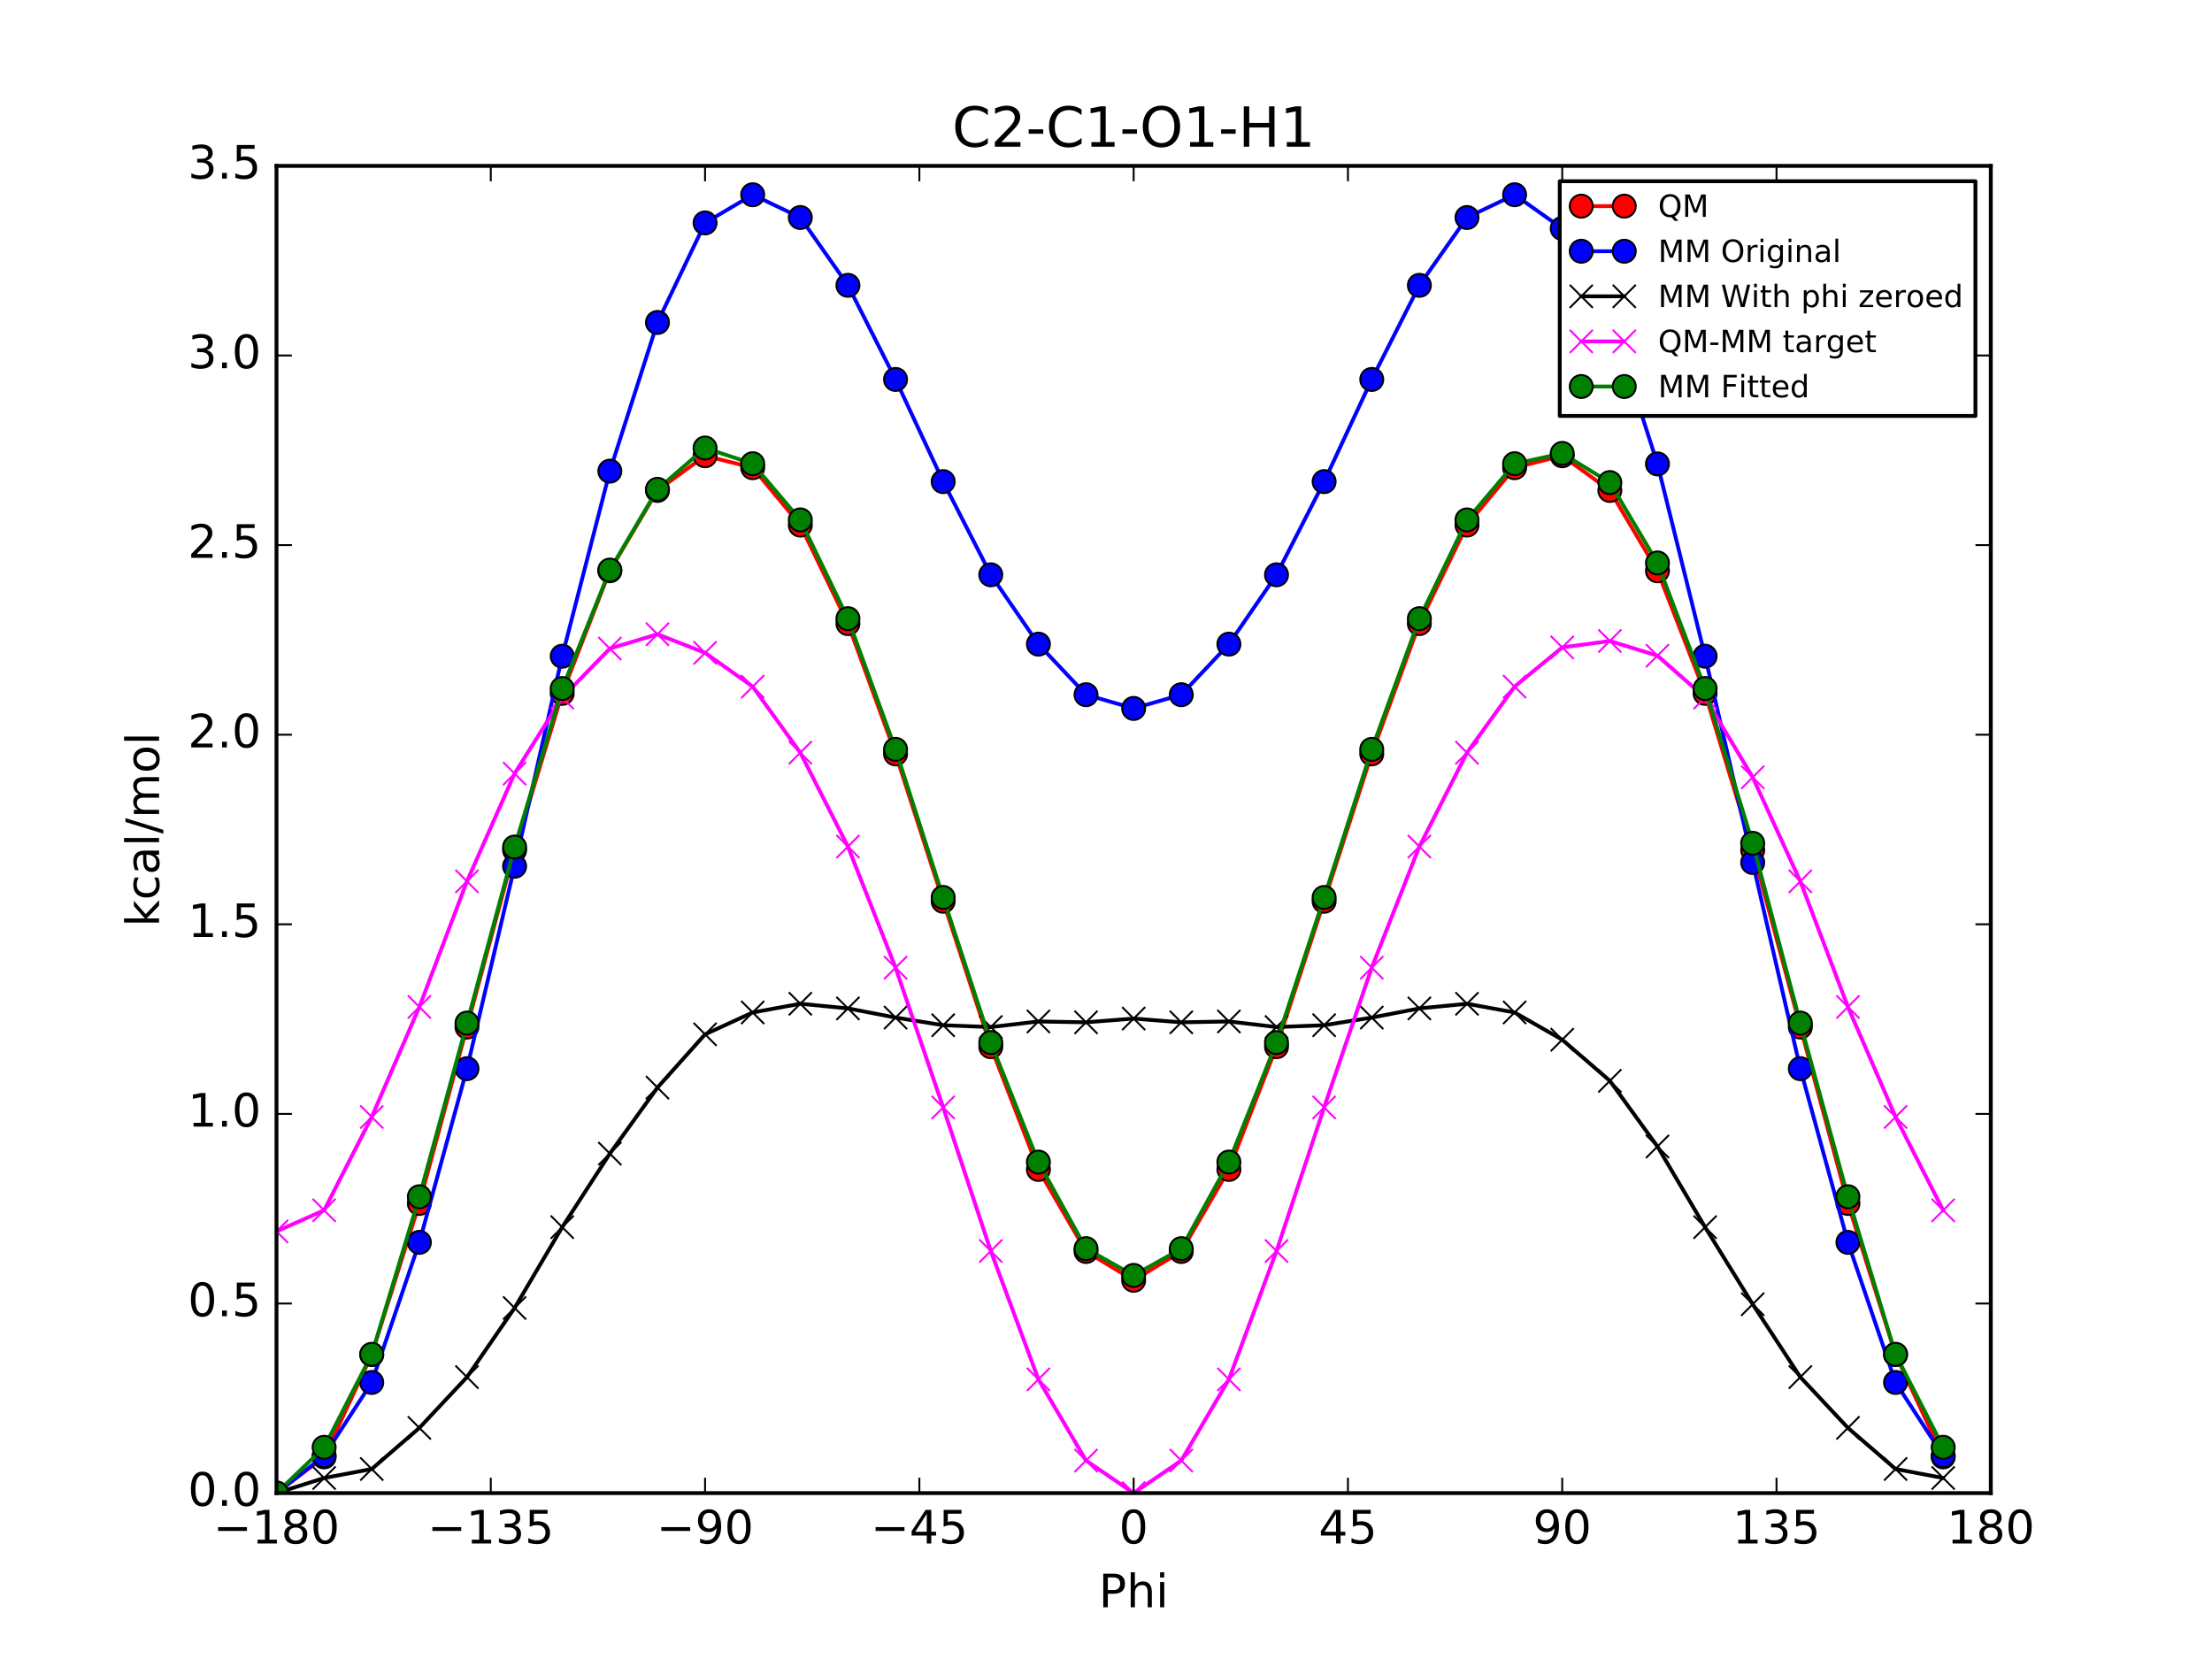 <?xml version="1.0" encoding="utf-8" standalone="no"?>
<!DOCTYPE svg PUBLIC "-//W3C//DTD SVG 1.1//EN"
  "http://www.w3.org/Graphics/SVG/1.1/DTD/svg11.dtd">
<!-- Created with matplotlib (http://matplotlib.org/) -->
<svg height="432pt" version="1.1" viewBox="0 0 576 432" width="576pt" xmlns="http://www.w3.org/2000/svg" xmlns:xlink="http://www.w3.org/1999/xlink">
 <defs>
  <style type="text/css">
*{stroke-linecap:butt;stroke-linejoin:round;stroke-miterlimit:100000;}
  </style>
 </defs>
 <g id="figure_1">
  <g id="patch_1">
   <path d="M 0 432 
L 576 432 
L 576 0 
L 0 0 
z
" style="fill:#ffffff;"/>
  </g>
  <g id="axes_1">
   <g id="patch_2">
    <path d="M 72 388.8 
L 518.4 388.8 
L 518.4 43.2 
L 72 43.2 
z
" style="fill:#ffffff;"/>
   </g>
   <g id="line2d_1">
    <path clip-path="url(#p2ed7ef6dcb)" d="M 72 388.8 
L 84.4 379.378 
L 96.8 352.741 
L 109.2 313.376 
L 121.6 267.444 
L 134 221.375 
L 146.4 180.551 
L 158.8 148.634 
L 171.2 127.71 
L 183.6 118.681 
L 196 121.788 
L 208.4 136.732 
L 220.8 162.381 
L 233.2 196.306 
L 245.6 234.686 
L 258 272.56 
L 270.4 304.52 
L 282.8 325.885 
L 295.2 333.384 
L 307.6 325.885 
L 320 304.52 
L 332.4 272.56 
L 344.8 234.686 
L 357.2 196.306 
L 369.6 162.381 
L 382 136.732 
L 394.4 121.788 
L 406.8 118.681 
L 419.2 127.711 
L 431.6 148.639 
L 444 180.551 
L 456.4 221.374 
L 468.8 267.444 
L 481.2 313.377 
L 493.6 352.741 
L 506 379.378 
" style="fill:none;stroke:#ff0000;stroke-linecap:square;"/>
    <defs>
     <path d="M 0 3 
C 0.796 3 1.559 2.684 2.121 2.121 
C 2.684 1.559 3 0.796 3 0 
C 3 -0.796 2.684 -1.559 2.121 -2.121 
C 1.559 -2.684 0.796 -3 0 -3 
C -0.796 -3 -1.559 -2.684 -2.121 -2.121 
C -2.684 -1.559 -3 -0.796 -3 0 
C -3 0.796 -2.684 1.559 -2.121 2.121 
C -1.559 2.684 -0.796 3 0 3 
z
" id="med89236546" style="stroke:#000000;stroke-width:0.5;"/>
    </defs>
    <g clip-path="url(#p2ed7ef6dcb)">
     <use style="fill:#ff0000;stroke:#000000;stroke-width:0.5;" x="72.0" xlink:href="#med89236546" y="388.8"/>
     <use style="fill:#ff0000;stroke:#000000;stroke-width:0.5;" x="84.4" xlink:href="#med89236546" y="379.378"/>
     <use style="fill:#ff0000;stroke:#000000;stroke-width:0.5;" x="96.8" xlink:href="#med89236546" y="352.741"/>
     <use style="fill:#ff0000;stroke:#000000;stroke-width:0.5;" x="109.2" xlink:href="#med89236546" y="313.376"/>
     <use style="fill:#ff0000;stroke:#000000;stroke-width:0.5;" x="121.6" xlink:href="#med89236546" y="267.444"/>
     <use style="fill:#ff0000;stroke:#000000;stroke-width:0.5;" x="134" xlink:href="#med89236546" y="221.375"/>
     <use style="fill:#ff0000;stroke:#000000;stroke-width:0.5;" x="146.4" xlink:href="#med89236546" y="180.551"/>
     <use style="fill:#ff0000;stroke:#000000;stroke-width:0.5;" x="158.8" xlink:href="#med89236546" y="148.634"/>
     <use style="fill:#ff0000;stroke:#000000;stroke-width:0.5;" x="171.2" xlink:href="#med89236546" y="127.71"/>
     <use style="fill:#ff0000;stroke:#000000;stroke-width:0.5;" x="183.6" xlink:href="#med89236546" y="118.681"/>
     <use style="fill:#ff0000;stroke:#000000;stroke-width:0.5;" x="196" xlink:href="#med89236546" y="121.788"/>
     <use style="fill:#ff0000;stroke:#000000;stroke-width:0.5;" x="208.4" xlink:href="#med89236546" y="136.732"/>
     <use style="fill:#ff0000;stroke:#000000;stroke-width:0.5;" x="220.8" xlink:href="#med89236546" y="162.381"/>
     <use style="fill:#ff0000;stroke:#000000;stroke-width:0.5;" x="233.2" xlink:href="#med89236546" y="196.306"/>
     <use style="fill:#ff0000;stroke:#000000;stroke-width:0.5;" x="245.6" xlink:href="#med89236546" y="234.686"/>
     <use style="fill:#ff0000;stroke:#000000;stroke-width:0.5;" x="258" xlink:href="#med89236546" y="272.56"/>
     <use style="fill:#ff0000;stroke:#000000;stroke-width:0.5;" x="270.4" xlink:href="#med89236546" y="304.52"/>
     <use style="fill:#ff0000;stroke:#000000;stroke-width:0.5;" x="282.8" xlink:href="#med89236546" y="325.885"/>
     <use style="fill:#ff0000;stroke:#000000;stroke-width:0.5;" x="295.2" xlink:href="#med89236546" y="333.384"/>
     <use style="fill:#ff0000;stroke:#000000;stroke-width:0.5;" x="307.6" xlink:href="#med89236546" y="325.885"/>
     <use style="fill:#ff0000;stroke:#000000;stroke-width:0.5;" x="320" xlink:href="#med89236546" y="304.52"/>
     <use style="fill:#ff0000;stroke:#000000;stroke-width:0.5;" x="332.4" xlink:href="#med89236546" y="272.56"/>
     <use style="fill:#ff0000;stroke:#000000;stroke-width:0.5;" x="344.8" xlink:href="#med89236546" y="234.686"/>
     <use style="fill:#ff0000;stroke:#000000;stroke-width:0.5;" x="357.2" xlink:href="#med89236546" y="196.306"/>
     <use style="fill:#ff0000;stroke:#000000;stroke-width:0.5;" x="369.6" xlink:href="#med89236546" y="162.381"/>
     <use style="fill:#ff0000;stroke:#000000;stroke-width:0.5;" x="382" xlink:href="#med89236546" y="136.732"/>
     <use style="fill:#ff0000;stroke:#000000;stroke-width:0.5;" x="394.4" xlink:href="#med89236546" y="121.788"/>
     <use style="fill:#ff0000;stroke:#000000;stroke-width:0.5;" x="406.8" xlink:href="#med89236546" y="118.681"/>
     <use style="fill:#ff0000;stroke:#000000;stroke-width:0.5;" x="419.2" xlink:href="#med89236546" y="127.711"/>
     <use style="fill:#ff0000;stroke:#000000;stroke-width:0.5;" x="431.6" xlink:href="#med89236546" y="148.639"/>
     <use style="fill:#ff0000;stroke:#000000;stroke-width:0.5;" x="444" xlink:href="#med89236546" y="180.551"/>
     <use style="fill:#ff0000;stroke:#000000;stroke-width:0.5;" x="456.4" xlink:href="#med89236546" y="221.374"/>
     <use style="fill:#ff0000;stroke:#000000;stroke-width:0.5;" x="468.8" xlink:href="#med89236546" y="267.444"/>
     <use style="fill:#ff0000;stroke:#000000;stroke-width:0.5;" x="481.2" xlink:href="#med89236546" y="313.377"/>
     <use style="fill:#ff0000;stroke:#000000;stroke-width:0.5;" x="493.6" xlink:href="#med89236546" y="352.741"/>
     <use style="fill:#ff0000;stroke:#000000;stroke-width:0.5;" x="506" xlink:href="#med89236546" y="379.378"/>
    </g>
   </g>
   <g id="line2d_2">
    <path clip-path="url(#p2ed7ef6dcb)" d="M 72 388.8 
L 84.4 379.081 
L 96.8 359.989 
L 109.2 323.504 
L 121.6 278.278 
L 134 225.573 
L 146.4 170.877 
L 158.8 122.686 
L 171.2 83.968 
L 183.6 58.043 
L 196 50.711 
L 208.4 56.642 
L 220.8 74.301 
L 233.2 98.806 
L 245.6 125.412 
L 258 149.678 
L 270.4 167.734 
L 282.8 180.898 
L 295.2 184.477 
L 307.6 180.901 
L 320 167.732 
L 332.4 149.678 
L 344.8 125.412 
L 357.2 98.808 
L 369.6 74.301 
L 382 56.643 
L 394.4 50.708 
L 406.8 59.495 
L 419.2 82.166 
L 431.6 120.802 
L 444 170.878 
L 456.4 224.603 
L 468.8 278.276 
L 481.2 323.506 
L 493.6 359.99 
L 506 379.078 
" style="fill:none;stroke:#0000ff;stroke-linecap:square;"/>
    <defs>
     <path d="M 0 3 
C 0.796 3 1.559 2.684 2.121 2.121 
C 2.684 1.559 3 0.796 3 0 
C 3 -0.796 2.684 -1.559 2.121 -2.121 
C 1.559 -2.684 0.796 -3 0 -3 
C -0.796 -3 -1.559 -2.684 -2.121 -2.121 
C -2.684 -1.559 -3 -0.796 -3 0 
C -3 0.796 -2.684 1.559 -2.121 2.121 
C -1.559 2.684 -0.796 3 0 3 
z
" id="mb7614e2ccb" style="stroke:#000000;stroke-width:0.5;"/>
    </defs>
    <g clip-path="url(#p2ed7ef6dcb)">
     <use style="fill:#0000ff;stroke:#000000;stroke-width:0.5;" x="72.0" xlink:href="#mb7614e2ccb" y="388.8"/>
     <use style="fill:#0000ff;stroke:#000000;stroke-width:0.5;" x="84.4" xlink:href="#mb7614e2ccb" y="379.081"/>
     <use style="fill:#0000ff;stroke:#000000;stroke-width:0.5;" x="96.8" xlink:href="#mb7614e2ccb" y="359.989"/>
     <use style="fill:#0000ff;stroke:#000000;stroke-width:0.5;" x="109.2" xlink:href="#mb7614e2ccb" y="323.504"/>
     <use style="fill:#0000ff;stroke:#000000;stroke-width:0.5;" x="121.6" xlink:href="#mb7614e2ccb" y="278.278"/>
     <use style="fill:#0000ff;stroke:#000000;stroke-width:0.5;" x="134" xlink:href="#mb7614e2ccb" y="225.573"/>
     <use style="fill:#0000ff;stroke:#000000;stroke-width:0.5;" x="146.4" xlink:href="#mb7614e2ccb" y="170.877"/>
     <use style="fill:#0000ff;stroke:#000000;stroke-width:0.5;" x="158.8" xlink:href="#mb7614e2ccb" y="122.686"/>
     <use style="fill:#0000ff;stroke:#000000;stroke-width:0.5;" x="171.2" xlink:href="#mb7614e2ccb" y="83.968"/>
     <use style="fill:#0000ff;stroke:#000000;stroke-width:0.5;" x="183.6" xlink:href="#mb7614e2ccb" y="58.043"/>
     <use style="fill:#0000ff;stroke:#000000;stroke-width:0.5;" x="196" xlink:href="#mb7614e2ccb" y="50.711"/>
     <use style="fill:#0000ff;stroke:#000000;stroke-width:0.5;" x="208.4" xlink:href="#mb7614e2ccb" y="56.642"/>
     <use style="fill:#0000ff;stroke:#000000;stroke-width:0.5;" x="220.8" xlink:href="#mb7614e2ccb" y="74.301"/>
     <use style="fill:#0000ff;stroke:#000000;stroke-width:0.5;" x="233.2" xlink:href="#mb7614e2ccb" y="98.806"/>
     <use style="fill:#0000ff;stroke:#000000;stroke-width:0.5;" x="245.6" xlink:href="#mb7614e2ccb" y="125.412"/>
     <use style="fill:#0000ff;stroke:#000000;stroke-width:0.5;" x="258" xlink:href="#mb7614e2ccb" y="149.678"/>
     <use style="fill:#0000ff;stroke:#000000;stroke-width:0.5;" x="270.4" xlink:href="#mb7614e2ccb" y="167.734"/>
     <use style="fill:#0000ff;stroke:#000000;stroke-width:0.5;" x="282.8" xlink:href="#mb7614e2ccb" y="180.898"/>
     <use style="fill:#0000ff;stroke:#000000;stroke-width:0.5;" x="295.2" xlink:href="#mb7614e2ccb" y="184.477"/>
     <use style="fill:#0000ff;stroke:#000000;stroke-width:0.5;" x="307.6" xlink:href="#mb7614e2ccb" y="180.901"/>
     <use style="fill:#0000ff;stroke:#000000;stroke-width:0.5;" x="320" xlink:href="#mb7614e2ccb" y="167.732"/>
     <use style="fill:#0000ff;stroke:#000000;stroke-width:0.5;" x="332.4" xlink:href="#mb7614e2ccb" y="149.678"/>
     <use style="fill:#0000ff;stroke:#000000;stroke-width:0.5;" x="344.8" xlink:href="#mb7614e2ccb" y="125.412"/>
     <use style="fill:#0000ff;stroke:#000000;stroke-width:0.5;" x="357.2" xlink:href="#mb7614e2ccb" y="98.808"/>
     <use style="fill:#0000ff;stroke:#000000;stroke-width:0.5;" x="369.6" xlink:href="#mb7614e2ccb" y="74.301"/>
     <use style="fill:#0000ff;stroke:#000000;stroke-width:0.5;" x="382" xlink:href="#mb7614e2ccb" y="56.643"/>
     <use style="fill:#0000ff;stroke:#000000;stroke-width:0.5;" x="394.4" xlink:href="#mb7614e2ccb" y="50.708"/>
     <use style="fill:#0000ff;stroke:#000000;stroke-width:0.5;" x="406.8" xlink:href="#mb7614e2ccb" y="59.495"/>
     <use style="fill:#0000ff;stroke:#000000;stroke-width:0.5;" x="419.2" xlink:href="#mb7614e2ccb" y="82.166"/>
     <use style="fill:#0000ff;stroke:#000000;stroke-width:0.5;" x="431.6" xlink:href="#mb7614e2ccb" y="120.802"/>
     <use style="fill:#0000ff;stroke:#000000;stroke-width:0.5;" x="444" xlink:href="#mb7614e2ccb" y="170.878"/>
     <use style="fill:#0000ff;stroke:#000000;stroke-width:0.5;" x="456.4" xlink:href="#mb7614e2ccb" y="224.603"/>
     <use style="fill:#0000ff;stroke:#000000;stroke-width:0.5;" x="468.8" xlink:href="#mb7614e2ccb" y="278.276"/>
     <use style="fill:#0000ff;stroke:#000000;stroke-width:0.5;" x="481.2" xlink:href="#mb7614e2ccb" y="323.506"/>
     <use style="fill:#0000ff;stroke:#000000;stroke-width:0.5;" x="493.6" xlink:href="#mb7614e2ccb" y="359.99"/>
     <use style="fill:#0000ff;stroke:#000000;stroke-width:0.5;" x="506" xlink:href="#mb7614e2ccb" y="379.078"/>
    </g>
   </g>
   <g id="line2d_3">
    <path clip-path="url(#p2ed7ef6dcb)" d="M 72 388.8 
L 84.4 384.869 
L 96.8 382.53 
L 109.2 371.819 
L 121.6 358.596 
L 134 340.592 
L 146.4 319.549 
L 158.8 300.398 
L 171.2 283.204 
L 183.6 269.337 
L 196 263.642 
L 208.4 261.378 
L 220.8 262.587 
L 233.2 264.972 
L 245.6 266.968 
L 258 267.441 
L 270.4 265.987 
L 282.8 266.208 
L 295.2 265.233 
L 307.6 266.211 
L 320 265.985 
L 332.4 267.441 
L 344.8 266.968 
L 357.2 264.974 
L 369.6 262.587 
L 382 261.38 
L 394.4 263.639 
L 406.8 270.74 
L 419.2 281.447 
L 431.6 298.546 
L 444 319.551 
L 456.4 339.616 
L 468.8 358.594 
L 481.2 371.822 
L 493.6 382.531 
L 506 384.865 
" style="fill:none;stroke:#000000;stroke-linecap:square;"/>
    <defs>
     <path d="M -3 3 
L 3 -3 
M -3 -3 
L 3 3 
" id="m41107332b2" style="stroke:#000000;stroke-width:0.5;"/>
    </defs>
    <g clip-path="url(#p2ed7ef6dcb)">
     <use style="stroke:#000000;stroke-width:0.5;" x="72.0" xlink:href="#m41107332b2" y="388.8"/>
     <use style="stroke:#000000;stroke-width:0.5;" x="84.4" xlink:href="#m41107332b2" y="384.869"/>
     <use style="stroke:#000000;stroke-width:0.5;" x="96.8" xlink:href="#m41107332b2" y="382.53"/>
     <use style="stroke:#000000;stroke-width:0.5;" x="109.2" xlink:href="#m41107332b2" y="371.819"/>
     <use style="stroke:#000000;stroke-width:0.5;" x="121.6" xlink:href="#m41107332b2" y="358.596"/>
     <use style="stroke:#000000;stroke-width:0.5;" x="134" xlink:href="#m41107332b2" y="340.592"/>
     <use style="stroke:#000000;stroke-width:0.5;" x="146.4" xlink:href="#m41107332b2" y="319.549"/>
     <use style="stroke:#000000;stroke-width:0.5;" x="158.8" xlink:href="#m41107332b2" y="300.398"/>
     <use style="stroke:#000000;stroke-width:0.5;" x="171.2" xlink:href="#m41107332b2" y="283.204"/>
     <use style="stroke:#000000;stroke-width:0.5;" x="183.6" xlink:href="#m41107332b2" y="269.337"/>
     <use style="stroke:#000000;stroke-width:0.5;" x="196" xlink:href="#m41107332b2" y="263.642"/>
     <use style="stroke:#000000;stroke-width:0.5;" x="208.4" xlink:href="#m41107332b2" y="261.378"/>
     <use style="stroke:#000000;stroke-width:0.5;" x="220.8" xlink:href="#m41107332b2" y="262.587"/>
     <use style="stroke:#000000;stroke-width:0.5;" x="233.2" xlink:href="#m41107332b2" y="264.972"/>
     <use style="stroke:#000000;stroke-width:0.5;" x="245.6" xlink:href="#m41107332b2" y="266.968"/>
     <use style="stroke:#000000;stroke-width:0.5;" x="258" xlink:href="#m41107332b2" y="267.441"/>
     <use style="stroke:#000000;stroke-width:0.5;" x="270.4" xlink:href="#m41107332b2" y="265.987"/>
     <use style="stroke:#000000;stroke-width:0.5;" x="282.8" xlink:href="#m41107332b2" y="266.208"/>
     <use style="stroke:#000000;stroke-width:0.5;" x="295.2" xlink:href="#m41107332b2" y="265.233"/>
     <use style="stroke:#000000;stroke-width:0.5;" x="307.6" xlink:href="#m41107332b2" y="266.211"/>
     <use style="stroke:#000000;stroke-width:0.5;" x="320" xlink:href="#m41107332b2" y="265.985"/>
     <use style="stroke:#000000;stroke-width:0.5;" x="332.4" xlink:href="#m41107332b2" y="267.441"/>
     <use style="stroke:#000000;stroke-width:0.5;" x="344.8" xlink:href="#m41107332b2" y="266.968"/>
     <use style="stroke:#000000;stroke-width:0.5;" x="357.2" xlink:href="#m41107332b2" y="264.974"/>
     <use style="stroke:#000000;stroke-width:0.5;" x="369.6" xlink:href="#m41107332b2" y="262.587"/>
     <use style="stroke:#000000;stroke-width:0.5;" x="382" xlink:href="#m41107332b2" y="261.38"/>
     <use style="stroke:#000000;stroke-width:0.5;" x="394.4" xlink:href="#m41107332b2" y="263.639"/>
     <use style="stroke:#000000;stroke-width:0.5;" x="406.8" xlink:href="#m41107332b2" y="270.74"/>
     <use style="stroke:#000000;stroke-width:0.5;" x="419.2" xlink:href="#m41107332b2" y="281.447"/>
     <use style="stroke:#000000;stroke-width:0.5;" x="431.6" xlink:href="#m41107332b2" y="298.546"/>
     <use style="stroke:#000000;stroke-width:0.5;" x="444" xlink:href="#m41107332b2" y="319.551"/>
     <use style="stroke:#000000;stroke-width:0.5;" x="456.4" xlink:href="#m41107332b2" y="339.616"/>
     <use style="stroke:#000000;stroke-width:0.5;" x="468.8" xlink:href="#m41107332b2" y="358.594"/>
     <use style="stroke:#000000;stroke-width:0.5;" x="481.2" xlink:href="#m41107332b2" y="371.822"/>
     <use style="stroke:#000000;stroke-width:0.5;" x="493.6" xlink:href="#m41107332b2" y="382.531"/>
     <use style="stroke:#000000;stroke-width:0.5;" x="506" xlink:href="#m41107332b2" y="384.865"/>
    </g>
   </g>
   <g id="line2d_4">
    <path clip-path="url(#p2ed7ef6dcb)" d="M 72 320.649 
L 84.4 315.158 
L 96.8 290.859 
L 109.2 262.206 
L 121.6 229.497 
L 134 201.431 
L 146.4 181.65 
L 158.8 168.884 
L 171.2 165.155 
L 183.6 169.992 
L 196 178.794 
L 208.4 196.003 
L 220.8 220.442 
L 233.2 251.982 
L 245.6 288.367 
L 258 325.767 
L 270.4 359.182 
L 282.8 380.326 
L 295.2 388.8 
L 307.6 380.322 
L 320 359.184 
L 332.4 325.767 
L 344.8 288.366 
L 357.2 251.981 
L 369.6 220.443 
L 382 196.001 
L 394.4 178.797 
L 406.8 168.589 
L 419.2 166.913 
L 431.6 170.742 
L 444 181.649 
L 456.4 202.407 
L 468.8 229.499 
L 481.2 262.203 
L 493.6 290.858 
L 506 315.161 
" style="fill:none;stroke:#ff00ff;stroke-linecap:square;"/>
    <defs>
     <path d="M -3 3 
L 3 -3 
M -3 -3 
L 3 3 
" id="m6970f89954" style="stroke:#ff00ff;stroke-width:0.5;"/>
    </defs>
    <g clip-path="url(#p2ed7ef6dcb)">
     <use style="fill:#ff00ff;stroke:#ff00ff;stroke-width:0.5;" x="72.0" xlink:href="#m6970f89954" y="320.649"/>
     <use style="fill:#ff00ff;stroke:#ff00ff;stroke-width:0.5;" x="84.4" xlink:href="#m6970f89954" y="315.158"/>
     <use style="fill:#ff00ff;stroke:#ff00ff;stroke-width:0.5;" x="96.8" xlink:href="#m6970f89954" y="290.859"/>
     <use style="fill:#ff00ff;stroke:#ff00ff;stroke-width:0.5;" x="109.2" xlink:href="#m6970f89954" y="262.206"/>
     <use style="fill:#ff00ff;stroke:#ff00ff;stroke-width:0.5;" x="121.6" xlink:href="#m6970f89954" y="229.497"/>
     <use style="fill:#ff00ff;stroke:#ff00ff;stroke-width:0.5;" x="134" xlink:href="#m6970f89954" y="201.431"/>
     <use style="fill:#ff00ff;stroke:#ff00ff;stroke-width:0.5;" x="146.4" xlink:href="#m6970f89954" y="181.65"/>
     <use style="fill:#ff00ff;stroke:#ff00ff;stroke-width:0.5;" x="158.8" xlink:href="#m6970f89954" y="168.884"/>
     <use style="fill:#ff00ff;stroke:#ff00ff;stroke-width:0.5;" x="171.2" xlink:href="#m6970f89954" y="165.155"/>
     <use style="fill:#ff00ff;stroke:#ff00ff;stroke-width:0.5;" x="183.6" xlink:href="#m6970f89954" y="169.992"/>
     <use style="fill:#ff00ff;stroke:#ff00ff;stroke-width:0.5;" x="196" xlink:href="#m6970f89954" y="178.794"/>
     <use style="fill:#ff00ff;stroke:#ff00ff;stroke-width:0.5;" x="208.4" xlink:href="#m6970f89954" y="196.003"/>
     <use style="fill:#ff00ff;stroke:#ff00ff;stroke-width:0.5;" x="220.8" xlink:href="#m6970f89954" y="220.442"/>
     <use style="fill:#ff00ff;stroke:#ff00ff;stroke-width:0.5;" x="233.2" xlink:href="#m6970f89954" y="251.982"/>
     <use style="fill:#ff00ff;stroke:#ff00ff;stroke-width:0.5;" x="245.6" xlink:href="#m6970f89954" y="288.367"/>
     <use style="fill:#ff00ff;stroke:#ff00ff;stroke-width:0.5;" x="258" xlink:href="#m6970f89954" y="325.767"/>
     <use style="fill:#ff00ff;stroke:#ff00ff;stroke-width:0.5;" x="270.4" xlink:href="#m6970f89954" y="359.182"/>
     <use style="fill:#ff00ff;stroke:#ff00ff;stroke-width:0.5;" x="282.8" xlink:href="#m6970f89954" y="380.326"/>
     <use style="fill:#ff00ff;stroke:#ff00ff;stroke-width:0.5;" x="295.2" xlink:href="#m6970f89954" y="388.8"/>
     <use style="fill:#ff00ff;stroke:#ff00ff;stroke-width:0.5;" x="307.6" xlink:href="#m6970f89954" y="380.322"/>
     <use style="fill:#ff00ff;stroke:#ff00ff;stroke-width:0.5;" x="320" xlink:href="#m6970f89954" y="359.184"/>
     <use style="fill:#ff00ff;stroke:#ff00ff;stroke-width:0.5;" x="332.4" xlink:href="#m6970f89954" y="325.767"/>
     <use style="fill:#ff00ff;stroke:#ff00ff;stroke-width:0.5;" x="344.8" xlink:href="#m6970f89954" y="288.366"/>
     <use style="fill:#ff00ff;stroke:#ff00ff;stroke-width:0.5;" x="357.2" xlink:href="#m6970f89954" y="251.981"/>
     <use style="fill:#ff00ff;stroke:#ff00ff;stroke-width:0.5;" x="369.6" xlink:href="#m6970f89954" y="220.443"/>
     <use style="fill:#ff00ff;stroke:#ff00ff;stroke-width:0.5;" x="382" xlink:href="#m6970f89954" y="196.001"/>
     <use style="fill:#ff00ff;stroke:#ff00ff;stroke-width:0.5;" x="394.4" xlink:href="#m6970f89954" y="178.797"/>
     <use style="fill:#ff00ff;stroke:#ff00ff;stroke-width:0.5;" x="406.8" xlink:href="#m6970f89954" y="168.589"/>
     <use style="fill:#ff00ff;stroke:#ff00ff;stroke-width:0.5;" x="419.2" xlink:href="#m6970f89954" y="166.913"/>
     <use style="fill:#ff00ff;stroke:#ff00ff;stroke-width:0.5;" x="431.6" xlink:href="#m6970f89954" y="170.742"/>
     <use style="fill:#ff00ff;stroke:#ff00ff;stroke-width:0.5;" x="444" xlink:href="#m6970f89954" y="181.649"/>
     <use style="fill:#ff00ff;stroke:#ff00ff;stroke-width:0.5;" x="456.4" xlink:href="#m6970f89954" y="202.407"/>
     <use style="fill:#ff00ff;stroke:#ff00ff;stroke-width:0.5;" x="468.8" xlink:href="#m6970f89954" y="229.499"/>
     <use style="fill:#ff00ff;stroke:#ff00ff;stroke-width:0.5;" x="481.2" xlink:href="#m6970f89954" y="262.203"/>
     <use style="fill:#ff00ff;stroke:#ff00ff;stroke-width:0.5;" x="493.6" xlink:href="#m6970f89954" y="290.858"/>
     <use style="fill:#ff00ff;stroke:#ff00ff;stroke-width:0.5;" x="506" xlink:href="#m6970f89954" y="315.161"/>
    </g>
   </g>
   <g id="line2d_5">
    <path clip-path="url(#p2ed7ef6dcb)" d="M 72 388.8 
L 84.4 376.878 
L 96.8 352.657 
L 109.2 311.623 
L 121.6 266.406 
L 134 220.567 
L 146.4 179.295 
L 158.8 148.442 
L 171.2 127.415 
L 183.6 116.664 
L 196 120.749 
L 208.4 135.38 
L 220.8 161.095 
L 233.2 195.135 
L 245.6 233.696 
L 258 271.48 
L 270.4 302.603 
L 282.8 325.14 
L 295.2 332.11 
L 307.6 325.144 
L 320 302.601 
L 332.4 271.48 
L 344.8 233.696 
L 357.2 195.136 
L 369.6 161.095 
L 382 135.381 
L 394.4 120.746 
L 406.8 118.067 
L 419.2 125.659 
L 431.6 146.59 
L 444 179.296 
L 456.4 219.591 
L 468.8 266.404 
L 481.2 311.626 
L 493.6 352.658 
L 506 376.875 
" style="fill:none;stroke:#008000;stroke-linecap:square;"/>
    <defs>
     <path d="M 0 3 
C 0.796 3 1.559 2.684 2.121 2.121 
C 2.684 1.559 3 0.796 3 0 
C 3 -0.796 2.684 -1.559 2.121 -2.121 
C 1.559 -2.684 0.796 -3 0 -3 
C -0.796 -3 -1.559 -2.684 -2.121 -2.121 
C -2.684 -1.559 -3 -0.796 -3 0 
C -3 0.796 -2.684 1.559 -2.121 2.121 
C -1.559 2.684 -0.796 3 0 3 
z
" id="m98f8b593f8" style="stroke:#000000;stroke-width:0.5;"/>
    </defs>
    <g clip-path="url(#p2ed7ef6dcb)">
     <use style="fill:#008000;stroke:#000000;stroke-width:0.5;" x="72.0" xlink:href="#m98f8b593f8" y="388.8"/>
     <use style="fill:#008000;stroke:#000000;stroke-width:0.5;" x="84.4" xlink:href="#m98f8b593f8" y="376.878"/>
     <use style="fill:#008000;stroke:#000000;stroke-width:0.5;" x="96.8" xlink:href="#m98f8b593f8" y="352.657"/>
     <use style="fill:#008000;stroke:#000000;stroke-width:0.5;" x="109.2" xlink:href="#m98f8b593f8" y="311.623"/>
     <use style="fill:#008000;stroke:#000000;stroke-width:0.5;" x="121.6" xlink:href="#m98f8b593f8" y="266.406"/>
     <use style="fill:#008000;stroke:#000000;stroke-width:0.5;" x="134" xlink:href="#m98f8b593f8" y="220.567"/>
     <use style="fill:#008000;stroke:#000000;stroke-width:0.5;" x="146.4" xlink:href="#m98f8b593f8" y="179.295"/>
     <use style="fill:#008000;stroke:#000000;stroke-width:0.5;" x="158.8" xlink:href="#m98f8b593f8" y="148.442"/>
     <use style="fill:#008000;stroke:#000000;stroke-width:0.5;" x="171.2" xlink:href="#m98f8b593f8" y="127.415"/>
     <use style="fill:#008000;stroke:#000000;stroke-width:0.5;" x="183.6" xlink:href="#m98f8b593f8" y="116.664"/>
     <use style="fill:#008000;stroke:#000000;stroke-width:0.5;" x="196" xlink:href="#m98f8b593f8" y="120.749"/>
     <use style="fill:#008000;stroke:#000000;stroke-width:0.5;" x="208.4" xlink:href="#m98f8b593f8" y="135.38"/>
     <use style="fill:#008000;stroke:#000000;stroke-width:0.5;" x="220.8" xlink:href="#m98f8b593f8" y="161.095"/>
     <use style="fill:#008000;stroke:#000000;stroke-width:0.5;" x="233.2" xlink:href="#m98f8b593f8" y="195.135"/>
     <use style="fill:#008000;stroke:#000000;stroke-width:0.5;" x="245.6" xlink:href="#m98f8b593f8" y="233.696"/>
     <use style="fill:#008000;stroke:#000000;stroke-width:0.5;" x="258" xlink:href="#m98f8b593f8" y="271.48"/>
     <use style="fill:#008000;stroke:#000000;stroke-width:0.5;" x="270.4" xlink:href="#m98f8b593f8" y="302.603"/>
     <use style="fill:#008000;stroke:#000000;stroke-width:0.5;" x="282.8" xlink:href="#m98f8b593f8" y="325.14"/>
     <use style="fill:#008000;stroke:#000000;stroke-width:0.5;" x="295.2" xlink:href="#m98f8b593f8" y="332.11"/>
     <use style="fill:#008000;stroke:#000000;stroke-width:0.5;" x="307.6" xlink:href="#m98f8b593f8" y="325.144"/>
     <use style="fill:#008000;stroke:#000000;stroke-width:0.5;" x="320" xlink:href="#m98f8b593f8" y="302.601"/>
     <use style="fill:#008000;stroke:#000000;stroke-width:0.5;" x="332.4" xlink:href="#m98f8b593f8" y="271.48"/>
     <use style="fill:#008000;stroke:#000000;stroke-width:0.5;" x="344.8" xlink:href="#m98f8b593f8" y="233.696"/>
     <use style="fill:#008000;stroke:#000000;stroke-width:0.5;" x="357.2" xlink:href="#m98f8b593f8" y="195.136"/>
     <use style="fill:#008000;stroke:#000000;stroke-width:0.5;" x="369.6" xlink:href="#m98f8b593f8" y="161.095"/>
     <use style="fill:#008000;stroke:#000000;stroke-width:0.5;" x="382" xlink:href="#m98f8b593f8" y="135.381"/>
     <use style="fill:#008000;stroke:#000000;stroke-width:0.5;" x="394.4" xlink:href="#m98f8b593f8" y="120.746"/>
     <use style="fill:#008000;stroke:#000000;stroke-width:0.5;" x="406.8" xlink:href="#m98f8b593f8" y="118.067"/>
     <use style="fill:#008000;stroke:#000000;stroke-width:0.5;" x="419.2" xlink:href="#m98f8b593f8" y="125.659"/>
     <use style="fill:#008000;stroke:#000000;stroke-width:0.5;" x="431.6" xlink:href="#m98f8b593f8" y="146.59"/>
     <use style="fill:#008000;stroke:#000000;stroke-width:0.5;" x="444" xlink:href="#m98f8b593f8" y="179.296"/>
     <use style="fill:#008000;stroke:#000000;stroke-width:0.5;" x="456.4" xlink:href="#m98f8b593f8" y="219.591"/>
     <use style="fill:#008000;stroke:#000000;stroke-width:0.5;" x="468.8" xlink:href="#m98f8b593f8" y="266.404"/>
     <use style="fill:#008000;stroke:#000000;stroke-width:0.5;" x="481.2" xlink:href="#m98f8b593f8" y="311.626"/>
     <use style="fill:#008000;stroke:#000000;stroke-width:0.5;" x="493.6" xlink:href="#m98f8b593f8" y="352.658"/>
     <use style="fill:#008000;stroke:#000000;stroke-width:0.5;" x="506" xlink:href="#m98f8b593f8" y="376.875"/>
    </g>
   </g>
   <g id="patch_3">
    <path d="M 72 388.8 
L 518.4 388.8 
" style="fill:none;stroke:#000000;stroke-linecap:square;stroke-linejoin:miter;"/>
   </g>
   <g id="patch_4">
    <path d="M 72 43.2 
L 518.4 43.2 
" style="fill:none;stroke:#000000;stroke-linecap:square;stroke-linejoin:miter;"/>
   </g>
   <g id="patch_5">
    <path d="M 518.4 388.8 
L 518.4 43.2 
" style="fill:none;stroke:#000000;stroke-linecap:square;stroke-linejoin:miter;"/>
   </g>
   <g id="patch_6">
    <path d="M 72 388.8 
L 72 43.2 
" style="fill:none;stroke:#000000;stroke-linecap:square;stroke-linejoin:miter;"/>
   </g>
   <g id="matplotlib.axis_1">
    <g id="xtick_1">
     <g id="line2d_6">
      <defs>
       <path d="M 0 0 
L 0 -4 
" id="me8be605ed1" style="stroke:#000000;stroke-width:0.5;"/>
      </defs>
      <g>
       <use style="stroke:#000000;stroke-width:0.5;" x="72.0" xlink:href="#me8be605ed1" y="388.8"/>
      </g>
     </g>
     <g id="line2d_7">
      <defs>
       <path d="M 0 0 
L 0 4 
" id="m3c779ef407" style="stroke:#000000;stroke-width:0.5;"/>
      </defs>
      <g>
       <use style="stroke:#000000;stroke-width:0.5;" x="72.0" xlink:href="#m3c779ef407" y="43.2"/>
      </g>
     </g>
     <g id="text_1">
      <!-- −180 -->
      <defs>
       <path d="M 10.594 35.5 
L 73.188 35.5 
L 73.188 27.203 
L 10.594 27.203 
z
" id="BitstreamVeraSans-Roman-2212"/>
       <path d="M 31.781 66.406 
Q 24.172 66.406 20.328 58.906 
Q 16.5 51.422 16.5 36.375 
Q 16.5 21.391 20.328 13.891 
Q 24.172 6.391 31.781 6.391 
Q 39.453 6.391 43.281 13.891 
Q 47.125 21.391 47.125 36.375 
Q 47.125 51.422 43.281 58.906 
Q 39.453 66.406 31.781 66.406 
M 31.781 74.219 
Q 44.047 74.219 50.516 64.516 
Q 56.984 54.828 56.984 36.375 
Q 56.984 17.969 50.516 8.266 
Q 44.047 -1.422 31.781 -1.422 
Q 19.531 -1.422 13.062 8.266 
Q 6.594 17.969 6.594 36.375 
Q 6.594 54.828 13.062 64.516 
Q 19.531 74.219 31.781 74.219 
" id="BitstreamVeraSans-Roman-30"/>
       <path d="M 12.406 8.297 
L 28.516 8.297 
L 28.516 63.922 
L 10.984 60.406 
L 10.984 69.391 
L 28.422 72.906 
L 38.281 72.906 
L 38.281 8.297 
L 54.391 8.297 
L 54.391 0 
L 12.406 0 
z
" id="BitstreamVeraSans-Roman-31"/>
       <path d="M 31.781 34.625 
Q 24.75 34.625 20.719 30.859 
Q 16.703 27.094 16.703 20.516 
Q 16.703 13.922 20.719 10.156 
Q 24.75 6.391 31.781 6.391 
Q 38.812 6.391 42.859 10.172 
Q 46.922 13.969 46.922 20.516 
Q 46.922 27.094 42.891 30.859 
Q 38.875 34.625 31.781 34.625 
M 21.922 38.812 
Q 15.578 40.375 12.031 44.719 
Q 8.5 49.078 8.5 55.328 
Q 8.5 64.062 14.719 69.141 
Q 20.953 74.219 31.781 74.219 
Q 42.672 74.219 48.875 69.141 
Q 55.078 64.062 55.078 55.328 
Q 55.078 49.078 51.531 44.719 
Q 48 40.375 41.703 38.812 
Q 48.828 37.156 52.797 32.312 
Q 56.781 27.484 56.781 20.516 
Q 56.781 9.906 50.312 4.234 
Q 43.844 -1.422 31.781 -1.422 
Q 19.734 -1.422 13.25 4.234 
Q 6.781 9.906 6.781 20.516 
Q 6.781 27.484 10.781 32.312 
Q 14.797 37.156 21.922 38.812 
M 18.312 54.391 
Q 18.312 48.734 21.844 45.562 
Q 25.391 42.391 31.781 42.391 
Q 38.141 42.391 41.719 45.562 
Q 45.312 48.734 45.312 54.391 
Q 45.312 60.062 41.719 63.234 
Q 38.141 66.406 31.781 66.406 
Q 25.391 66.406 21.844 63.234 
Q 18.312 60.062 18.312 54.391 
" id="BitstreamVeraSans-Roman-38"/>
      </defs>
      <g transform="translate(55.52 401.918)scale(0.12 -0.12)">
       <use xlink:href="#BitstreamVeraSans-Roman-2212"/>
       <use x="83.789" xlink:href="#BitstreamVeraSans-Roman-31"/>
       <use x="147.412" xlink:href="#BitstreamVeraSans-Roman-38"/>
       <use x="211.035" xlink:href="#BitstreamVeraSans-Roman-30"/>
      </g>
     </g>
    </g>
    <g id="xtick_2">
     <g id="line2d_8">
      <g>
       <use style="stroke:#000000;stroke-width:0.5;" x="127.8" xlink:href="#me8be605ed1" y="388.8"/>
      </g>
     </g>
     <g id="line2d_9">
      <g>
       <use style="stroke:#000000;stroke-width:0.5;" x="127.8" xlink:href="#m3c779ef407" y="43.2"/>
      </g>
     </g>
     <g id="text_2">
      <!-- −135 -->
      <defs>
       <path d="M 40.578 39.312 
Q 47.656 37.797 51.625 33 
Q 55.609 28.219 55.609 21.188 
Q 55.609 10.406 48.188 4.484 
Q 40.766 -1.422 27.094 -1.422 
Q 22.516 -1.422 17.656 -0.516 
Q 12.797 0.391 7.625 2.203 
L 7.625 11.719 
Q 11.719 9.328 16.594 8.109 
Q 21.484 6.891 26.812 6.891 
Q 36.078 6.891 40.938 10.547 
Q 45.797 14.203 45.797 21.188 
Q 45.797 27.641 41.281 31.266 
Q 36.766 34.906 28.719 34.906 
L 20.219 34.906 
L 20.219 43.016 
L 29.109 43.016 
Q 36.375 43.016 40.234 45.922 
Q 44.094 48.828 44.094 54.297 
Q 44.094 59.906 40.109 62.906 
Q 36.141 65.922 28.719 65.922 
Q 24.656 65.922 20.016 65.031 
Q 15.375 64.156 9.812 62.312 
L 9.812 71.094 
Q 15.438 72.656 20.344 73.438 
Q 25.25 74.219 29.594 74.219 
Q 40.828 74.219 47.359 69.109 
Q 53.906 64.016 53.906 55.328 
Q 53.906 49.266 50.438 45.094 
Q 46.969 40.922 40.578 39.312 
" id="BitstreamVeraSans-Roman-33"/>
       <path d="M 10.797 72.906 
L 49.516 72.906 
L 49.516 64.594 
L 19.828 64.594 
L 19.828 46.734 
Q 21.969 47.469 24.109 47.828 
Q 26.266 48.188 28.422 48.188 
Q 40.625 48.188 47.75 41.5 
Q 54.891 34.812 54.891 23.391 
Q 54.891 11.625 47.562 5.094 
Q 40.234 -1.422 26.906 -1.422 
Q 22.312 -1.422 17.547 -0.641 
Q 12.797 0.141 7.719 1.703 
L 7.719 11.625 
Q 12.109 9.234 16.797 8.062 
Q 21.484 6.891 26.703 6.891 
Q 35.156 6.891 40.078 11.328 
Q 45.016 15.766 45.016 23.391 
Q 45.016 31 40.078 35.438 
Q 35.156 39.891 26.703 39.891 
Q 22.75 39.891 18.812 39.016 
Q 14.891 38.141 10.797 36.281 
z
" id="BitstreamVeraSans-Roman-35"/>
      </defs>
      <g transform="translate(111.32 401.918)scale(0.12 -0.12)">
       <use xlink:href="#BitstreamVeraSans-Roman-2212"/>
       <use x="83.789" xlink:href="#BitstreamVeraSans-Roman-31"/>
       <use x="147.412" xlink:href="#BitstreamVeraSans-Roman-33"/>
       <use x="211.035" xlink:href="#BitstreamVeraSans-Roman-35"/>
      </g>
     </g>
    </g>
    <g id="xtick_3">
     <g id="line2d_10">
      <g>
       <use style="stroke:#000000;stroke-width:0.5;" x="183.6" xlink:href="#me8be605ed1" y="388.8"/>
      </g>
     </g>
     <g id="line2d_11">
      <g>
       <use style="stroke:#000000;stroke-width:0.5;" x="183.6" xlink:href="#m3c779ef407" y="43.2"/>
      </g>
     </g>
     <g id="text_3">
      <!-- −90 -->
      <defs>
       <path d="M 10.984 1.516 
L 10.984 10.5 
Q 14.703 8.734 18.5 7.812 
Q 22.312 6.891 25.984 6.891 
Q 35.75 6.891 40.891 13.453 
Q 46.047 20.016 46.781 33.406 
Q 43.953 29.203 39.594 26.953 
Q 35.25 24.703 29.984 24.703 
Q 19.047 24.703 12.672 31.312 
Q 6.297 37.938 6.297 49.422 
Q 6.297 60.641 12.938 67.422 
Q 19.578 74.219 30.609 74.219 
Q 43.266 74.219 49.922 64.516 
Q 56.594 54.828 56.594 36.375 
Q 56.594 19.141 48.406 8.859 
Q 40.234 -1.422 26.422 -1.422 
Q 22.703 -1.422 18.891 -0.688 
Q 15.094 0.047 10.984 1.516 
M 30.609 32.422 
Q 37.25 32.422 41.125 36.953 
Q 45.016 41.5 45.016 49.422 
Q 45.016 57.281 41.125 61.844 
Q 37.25 66.406 30.609 66.406 
Q 23.969 66.406 20.094 61.844 
Q 16.219 57.281 16.219 49.422 
Q 16.219 41.5 20.094 36.953 
Q 23.969 32.422 30.609 32.422 
" id="BitstreamVeraSans-Roman-39"/>
      </defs>
      <g transform="translate(170.937 401.918)scale(0.12 -0.12)">
       <use xlink:href="#BitstreamVeraSans-Roman-2212"/>
       <use x="83.789" xlink:href="#BitstreamVeraSans-Roman-39"/>
       <use x="147.412" xlink:href="#BitstreamVeraSans-Roman-30"/>
      </g>
     </g>
    </g>
    <g id="xtick_4">
     <g id="line2d_12">
      <g>
       <use style="stroke:#000000;stroke-width:0.5;" x="239.4" xlink:href="#me8be605ed1" y="388.8"/>
      </g>
     </g>
     <g id="line2d_13">
      <g>
       <use style="stroke:#000000;stroke-width:0.5;" x="239.4" xlink:href="#m3c779ef407" y="43.2"/>
      </g>
     </g>
     <g id="text_4">
      <!-- −45 -->
      <defs>
       <path d="M 37.797 64.312 
L 12.891 25.391 
L 37.797 25.391 
z
M 35.203 72.906 
L 47.609 72.906 
L 47.609 25.391 
L 58.016 25.391 
L 58.016 17.188 
L 47.609 17.188 
L 47.609 0 
L 37.797 0 
L 37.797 17.188 
L 4.891 17.188 
L 4.891 26.703 
z
" id="BitstreamVeraSans-Roman-34"/>
      </defs>
      <g transform="translate(226.737 401.918)scale(0.12 -0.12)">
       <use xlink:href="#BitstreamVeraSans-Roman-2212"/>
       <use x="83.789" xlink:href="#BitstreamVeraSans-Roman-34"/>
       <use x="147.412" xlink:href="#BitstreamVeraSans-Roman-35"/>
      </g>
     </g>
    </g>
    <g id="xtick_5">
     <g id="line2d_14">
      <g>
       <use style="stroke:#000000;stroke-width:0.5;" x="295.2" xlink:href="#me8be605ed1" y="388.8"/>
      </g>
     </g>
     <g id="line2d_15">
      <g>
       <use style="stroke:#000000;stroke-width:0.5;" x="295.2" xlink:href="#m3c779ef407" y="43.2"/>
      </g>
     </g>
     <g id="text_5">
      <!-- 0 -->
      <g transform="translate(291.382 401.918)scale(0.12 -0.12)">
       <use xlink:href="#BitstreamVeraSans-Roman-30"/>
      </g>
     </g>
    </g>
    <g id="xtick_6">
     <g id="line2d_16">
      <g>
       <use style="stroke:#000000;stroke-width:0.5;" x="351.0" xlink:href="#me8be605ed1" y="388.8"/>
      </g>
     </g>
     <g id="line2d_17">
      <g>
       <use style="stroke:#000000;stroke-width:0.5;" x="351.0" xlink:href="#m3c779ef407" y="43.2"/>
      </g>
     </g>
     <g id="text_6">
      <!-- 45 -->
      <g transform="translate(343.365 401.918)scale(0.12 -0.12)">
       <use xlink:href="#BitstreamVeraSans-Roman-34"/>
       <use x="63.623" xlink:href="#BitstreamVeraSans-Roman-35"/>
      </g>
     </g>
    </g>
    <g id="xtick_7">
     <g id="line2d_18">
      <g>
       <use style="stroke:#000000;stroke-width:0.5;" x="406.8" xlink:href="#me8be605ed1" y="388.8"/>
      </g>
     </g>
     <g id="line2d_19">
      <g>
       <use style="stroke:#000000;stroke-width:0.5;" x="406.8" xlink:href="#m3c779ef407" y="43.2"/>
      </g>
     </g>
     <g id="text_7">
      <!-- 90 -->
      <g transform="translate(399.165 401.918)scale(0.12 -0.12)">
       <use xlink:href="#BitstreamVeraSans-Roman-39"/>
       <use x="63.623" xlink:href="#BitstreamVeraSans-Roman-30"/>
      </g>
     </g>
    </g>
    <g id="xtick_8">
     <g id="line2d_20">
      <g>
       <use style="stroke:#000000;stroke-width:0.5;" x="462.6" xlink:href="#me8be605ed1" y="388.8"/>
      </g>
     </g>
     <g id="line2d_21">
      <g>
       <use style="stroke:#000000;stroke-width:0.5;" x="462.6" xlink:href="#m3c779ef407" y="43.2"/>
      </g>
     </g>
     <g id="text_8">
      <!-- 135 -->
      <g transform="translate(451.147 401.918)scale(0.12 -0.12)">
       <use xlink:href="#BitstreamVeraSans-Roman-31"/>
       <use x="63.623" xlink:href="#BitstreamVeraSans-Roman-33"/>
       <use x="127.246" xlink:href="#BitstreamVeraSans-Roman-35"/>
      </g>
     </g>
    </g>
    <g id="xtick_9">
     <g id="line2d_22">
      <g>
       <use style="stroke:#000000;stroke-width:0.5;" x="518.4" xlink:href="#me8be605ed1" y="388.8"/>
      </g>
     </g>
     <g id="line2d_23">
      <g>
       <use style="stroke:#000000;stroke-width:0.5;" x="518.4" xlink:href="#m3c779ef407" y="43.2"/>
      </g>
     </g>
     <g id="text_9">
      <!-- 180 -->
      <g transform="translate(506.947 401.918)scale(0.12 -0.12)">
       <use xlink:href="#BitstreamVeraSans-Roman-31"/>
       <use x="63.623" xlink:href="#BitstreamVeraSans-Roman-38"/>
       <use x="127.246" xlink:href="#BitstreamVeraSans-Roman-30"/>
      </g>
     </g>
    </g>
    <g id="text_10">
     <!-- Phi -->
     <defs>
      <path d="M 54.891 33.016 
L 54.891 0 
L 45.906 0 
L 45.906 32.719 
Q 45.906 40.484 42.875 44.328 
Q 39.844 48.188 33.797 48.188 
Q 26.516 48.188 22.312 43.547 
Q 18.109 38.922 18.109 30.906 
L 18.109 0 
L 9.078 0 
L 9.078 75.984 
L 18.109 75.984 
L 18.109 46.188 
Q 21.344 51.125 25.703 53.562 
Q 30.078 56 35.797 56 
Q 45.219 56 50.047 50.172 
Q 54.891 44.344 54.891 33.016 
" id="BitstreamVeraSans-Roman-68"/>
      <path d="M 9.422 54.688 
L 18.406 54.688 
L 18.406 0 
L 9.422 0 
z
M 9.422 75.984 
L 18.406 75.984 
L 18.406 64.594 
L 9.422 64.594 
z
" id="BitstreamVeraSans-Roman-69"/>
      <path d="M 19.672 64.797 
L 19.672 37.406 
L 32.078 37.406 
Q 38.969 37.406 42.719 40.969 
Q 46.484 44.531 46.484 51.125 
Q 46.484 57.672 42.719 61.234 
Q 38.969 64.797 32.078 64.797 
z
M 9.812 72.906 
L 32.078 72.906 
Q 44.344 72.906 50.609 67.359 
Q 56.891 61.812 56.891 51.125 
Q 56.891 40.328 50.609 34.812 
Q 44.344 29.297 32.078 29.297 
L 19.672 29.297 
L 19.672 0 
L 9.812 0 
z
" id="BitstreamVeraSans-Roman-50"/>
     </defs>
     <g transform="translate(286.113 418.532)scale(0.12 -0.12)">
      <use xlink:href="#BitstreamVeraSans-Roman-50"/>
      <use x="60.303" xlink:href="#BitstreamVeraSans-Roman-68"/>
      <use x="123.682" xlink:href="#BitstreamVeraSans-Roman-69"/>
     </g>
    </g>
   </g>
   <g id="matplotlib.axis_2">
    <g id="ytick_1">
     <g id="line2d_24">
      <defs>
       <path d="M 0 0 
L 4 0 
" id="m0e59055f85" style="stroke:#000000;stroke-width:0.5;"/>
      </defs>
      <g>
       <use style="stroke:#000000;stroke-width:0.5;" x="72.0" xlink:href="#m0e59055f85" y="388.8"/>
      </g>
     </g>
     <g id="line2d_25">
      <defs>
       <path d="M 0 0 
L -4 0 
" id="m0a03bc0e8f" style="stroke:#000000;stroke-width:0.5;"/>
      </defs>
      <g>
       <use style="stroke:#000000;stroke-width:0.5;" x="518.4" xlink:href="#m0a03bc0e8f" y="388.8"/>
      </g>
     </g>
     <g id="text_11">
      <!-- 0.0 -->
      <defs>
       <path d="M 10.688 12.406 
L 21 12.406 
L 21 0 
L 10.688 0 
z
" id="BitstreamVeraSans-Roman-2e"/>
      </defs>
      <g transform="translate(48.916 392.111)scale(0.12 -0.12)">
       <use xlink:href="#BitstreamVeraSans-Roman-30"/>
       <use x="63.623" xlink:href="#BitstreamVeraSans-Roman-2e"/>
       <use x="95.41" xlink:href="#BitstreamVeraSans-Roman-30"/>
      </g>
     </g>
    </g>
    <g id="ytick_2">
     <g id="line2d_26">
      <g>
       <use style="stroke:#000000;stroke-width:0.5;" x="72.0" xlink:href="#m0e59055f85" y="339.429"/>
      </g>
     </g>
     <g id="line2d_27">
      <g>
       <use style="stroke:#000000;stroke-width:0.5;" x="518.4" xlink:href="#m0a03bc0e8f" y="339.429"/>
      </g>
     </g>
     <g id="text_12">
      <!-- 0.5 -->
      <g transform="translate(48.916 342.74)scale(0.12 -0.12)">
       <use xlink:href="#BitstreamVeraSans-Roman-30"/>
       <use x="63.623" xlink:href="#BitstreamVeraSans-Roman-2e"/>
       <use x="95.41" xlink:href="#BitstreamVeraSans-Roman-35"/>
      </g>
     </g>
    </g>
    <g id="ytick_3">
     <g id="line2d_28">
      <g>
       <use style="stroke:#000000;stroke-width:0.5;" x="72.0" xlink:href="#m0e59055f85" y="290.057"/>
      </g>
     </g>
     <g id="line2d_29">
      <g>
       <use style="stroke:#000000;stroke-width:0.5;" x="518.4" xlink:href="#m0a03bc0e8f" y="290.057"/>
      </g>
     </g>
     <g id="text_13">
      <!-- 1.0 -->
      <g transform="translate(48.916 293.368)scale(0.12 -0.12)">
       <use xlink:href="#BitstreamVeraSans-Roman-31"/>
       <use x="63.623" xlink:href="#BitstreamVeraSans-Roman-2e"/>
       <use x="95.41" xlink:href="#BitstreamVeraSans-Roman-30"/>
      </g>
     </g>
    </g>
    <g id="ytick_4">
     <g id="line2d_30">
      <g>
       <use style="stroke:#000000;stroke-width:0.5;" x="72.0" xlink:href="#m0e59055f85" y="240.686"/>
      </g>
     </g>
     <g id="line2d_31">
      <g>
       <use style="stroke:#000000;stroke-width:0.5;" x="518.4" xlink:href="#m0a03bc0e8f" y="240.686"/>
      </g>
     </g>
     <g id="text_14">
      <!-- 1.5 -->
      <g transform="translate(48.916 243.997)scale(0.12 -0.12)">
       <use xlink:href="#BitstreamVeraSans-Roman-31"/>
       <use x="63.623" xlink:href="#BitstreamVeraSans-Roman-2e"/>
       <use x="95.41" xlink:href="#BitstreamVeraSans-Roman-35"/>
      </g>
     </g>
    </g>
    <g id="ytick_5">
     <g id="line2d_32">
      <g>
       <use style="stroke:#000000;stroke-width:0.5;" x="72.0" xlink:href="#m0e59055f85" y="191.314"/>
      </g>
     </g>
     <g id="line2d_33">
      <g>
       <use style="stroke:#000000;stroke-width:0.5;" x="518.4" xlink:href="#m0a03bc0e8f" y="191.314"/>
      </g>
     </g>
     <g id="text_15">
      <!-- 2.0 -->
      <defs>
       <path d="M 19.188 8.297 
L 53.609 8.297 
L 53.609 0 
L 7.328 0 
L 7.328 8.297 
Q 12.938 14.109 22.625 23.891 
Q 32.328 33.688 34.812 36.531 
Q 39.547 41.844 41.422 45.531 
Q 43.312 49.219 43.312 52.781 
Q 43.312 58.594 39.234 62.25 
Q 35.156 65.922 28.609 65.922 
Q 23.969 65.922 18.812 64.312 
Q 13.672 62.703 7.812 59.422 
L 7.812 69.391 
Q 13.766 71.781 18.938 73 
Q 24.125 74.219 28.422 74.219 
Q 39.75 74.219 46.484 68.547 
Q 53.219 62.891 53.219 53.422 
Q 53.219 48.922 51.531 44.891 
Q 49.859 40.875 45.406 35.406 
Q 44.188 33.984 37.641 27.219 
Q 31.109 20.453 19.188 8.297 
" id="BitstreamVeraSans-Roman-32"/>
      </defs>
      <g transform="translate(48.916 194.626)scale(0.12 -0.12)">
       <use xlink:href="#BitstreamVeraSans-Roman-32"/>
       <use x="63.623" xlink:href="#BitstreamVeraSans-Roman-2e"/>
       <use x="95.41" xlink:href="#BitstreamVeraSans-Roman-30"/>
      </g>
     </g>
    </g>
    <g id="ytick_6">
     <g id="line2d_34">
      <g>
       <use style="stroke:#000000;stroke-width:0.5;" x="72.0" xlink:href="#m0e59055f85" y="141.943"/>
      </g>
     </g>
     <g id="line2d_35">
      <g>
       <use style="stroke:#000000;stroke-width:0.5;" x="518.4" xlink:href="#m0a03bc0e8f" y="141.943"/>
      </g>
     </g>
     <g id="text_16">
      <!-- 2.5 -->
      <g transform="translate(48.916 145.254)scale(0.12 -0.12)">
       <use xlink:href="#BitstreamVeraSans-Roman-32"/>
       <use x="63.623" xlink:href="#BitstreamVeraSans-Roman-2e"/>
       <use x="95.41" xlink:href="#BitstreamVeraSans-Roman-35"/>
      </g>
     </g>
    </g>
    <g id="ytick_7">
     <g id="line2d_36">
      <g>
       <use style="stroke:#000000;stroke-width:0.5;" x="72.0" xlink:href="#m0e59055f85" y="92.571"/>
      </g>
     </g>
     <g id="line2d_37">
      <g>
       <use style="stroke:#000000;stroke-width:0.5;" x="518.4" xlink:href="#m0a03bc0e8f" y="92.571"/>
      </g>
     </g>
     <g id="text_17">
      <!-- 3.0 -->
      <g transform="translate(48.916 95.883)scale(0.12 -0.12)">
       <use xlink:href="#BitstreamVeraSans-Roman-33"/>
       <use x="63.623" xlink:href="#BitstreamVeraSans-Roman-2e"/>
       <use x="95.41" xlink:href="#BitstreamVeraSans-Roman-30"/>
      </g>
     </g>
    </g>
    <g id="ytick_8">
     <g id="line2d_38">
      <g>
       <use style="stroke:#000000;stroke-width:0.5;" x="72.0" xlink:href="#m0e59055f85" y="43.2"/>
      </g>
     </g>
     <g id="line2d_39">
      <g>
       <use style="stroke:#000000;stroke-width:0.5;" x="518.4" xlink:href="#m0a03bc0e8f" y="43.2"/>
      </g>
     </g>
     <g id="text_18">
      <!-- 3.5 -->
      <g transform="translate(48.916 46.511)scale(0.12 -0.12)">
       <use xlink:href="#BitstreamVeraSans-Roman-33"/>
       <use x="63.623" xlink:href="#BitstreamVeraSans-Roman-2e"/>
       <use x="95.41" xlink:href="#BitstreamVeraSans-Roman-35"/>
      </g>
     </g>
    </g>
    <g id="text_19">
     <!-- kcal/mol -->
     <defs>
      <path d="M 30.609 48.391 
Q 23.391 48.391 19.188 42.75 
Q 14.984 37.109 14.984 27.297 
Q 14.984 17.484 19.156 11.844 
Q 23.344 6.203 30.609 6.203 
Q 37.797 6.203 41.984 11.859 
Q 46.188 17.531 46.188 27.297 
Q 46.188 37.016 41.984 42.703 
Q 37.797 48.391 30.609 48.391 
M 30.609 56 
Q 42.328 56 49.016 48.375 
Q 55.719 40.766 55.719 27.297 
Q 55.719 13.875 49.016 6.219 
Q 42.328 -1.422 30.609 -1.422 
Q 18.844 -1.422 12.172 6.219 
Q 5.516 13.875 5.516 27.297 
Q 5.516 40.766 12.172 48.375 
Q 18.844 56 30.609 56 
" id="BitstreamVeraSans-Roman-6f"/>
      <path d="M 25.391 72.906 
L 33.688 72.906 
L 8.297 -9.281 
L 0 -9.281 
z
" id="BitstreamVeraSans-Roman-2f"/>
      <path d="M 9.422 75.984 
L 18.406 75.984 
L 18.406 0 
L 9.422 0 
z
" id="BitstreamVeraSans-Roman-6c"/>
      <path d="M 34.281 27.484 
Q 23.391 27.484 19.188 25 
Q 14.984 22.516 14.984 16.5 
Q 14.984 11.719 18.141 8.906 
Q 21.297 6.109 26.703 6.109 
Q 34.188 6.109 38.703 11.406 
Q 43.219 16.703 43.219 25.484 
L 43.219 27.484 
z
M 52.203 31.203 
L 52.203 0 
L 43.219 0 
L 43.219 8.297 
Q 40.141 3.328 35.547 0.953 
Q 30.953 -1.422 24.312 -1.422 
Q 15.922 -1.422 10.953 3.297 
Q 6 8.016 6 15.922 
Q 6 25.141 12.172 29.828 
Q 18.359 34.516 30.609 34.516 
L 43.219 34.516 
L 43.219 35.406 
Q 43.219 41.609 39.141 45 
Q 35.062 48.391 27.688 48.391 
Q 23 48.391 18.547 47.266 
Q 14.109 46.141 10.016 43.891 
L 10.016 52.203 
Q 14.938 54.109 19.578 55.047 
Q 24.219 56 28.609 56 
Q 40.484 56 46.344 49.844 
Q 52.203 43.703 52.203 31.203 
" id="BitstreamVeraSans-Roman-61"/>
      <path d="M 48.781 52.594 
L 48.781 44.188 
Q 44.969 46.297 41.141 47.344 
Q 37.312 48.391 33.406 48.391 
Q 24.656 48.391 19.812 42.844 
Q 14.984 37.312 14.984 27.297 
Q 14.984 17.281 19.812 11.734 
Q 24.656 6.203 33.406 6.203 
Q 37.312 6.203 41.141 7.25 
Q 44.969 8.297 48.781 10.406 
L 48.781 2.094 
Q 45.016 0.344 40.984 -0.531 
Q 36.969 -1.422 32.422 -1.422 
Q 20.062 -1.422 12.781 6.344 
Q 5.516 14.109 5.516 27.297 
Q 5.516 40.672 12.859 48.328 
Q 20.219 56 33.016 56 
Q 37.156 56 41.109 55.141 
Q 45.062 54.297 48.781 52.594 
" id="BitstreamVeraSans-Roman-63"/>
      <path d="M 9.078 75.984 
L 18.109 75.984 
L 18.109 31.109 
L 44.922 54.688 
L 56.391 54.688 
L 27.391 29.109 
L 57.625 0 
L 45.906 0 
L 18.109 26.703 
L 18.109 0 
L 9.078 0 
z
" id="BitstreamVeraSans-Roman-6b"/>
      <path d="M 52 44.188 
Q 55.375 50.25 60.062 53.125 
Q 64.75 56 71.094 56 
Q 79.641 56 84.281 50.016 
Q 88.922 44.047 88.922 33.016 
L 88.922 0 
L 79.891 0 
L 79.891 32.719 
Q 79.891 40.578 77.094 44.375 
Q 74.312 48.188 68.609 48.188 
Q 61.625 48.188 57.562 43.547 
Q 53.516 38.922 53.516 30.906 
L 53.516 0 
L 44.484 0 
L 44.484 32.719 
Q 44.484 40.625 41.703 44.406 
Q 38.922 48.188 33.109 48.188 
Q 26.219 48.188 22.156 43.531 
Q 18.109 38.875 18.109 30.906 
L 18.109 0 
L 9.078 0 
L 9.078 54.688 
L 18.109 54.688 
L 18.109 46.188 
Q 21.188 51.219 25.484 53.609 
Q 29.781 56 35.688 56 
Q 41.656 56 45.828 52.969 
Q 50 49.953 52 44.188 
" id="BitstreamVeraSans-Roman-6d"/>
     </defs>
     <g transform="translate(41.421 241.321)rotate(-90.0)scale(0.12 -0.12)">
      <use xlink:href="#BitstreamVeraSans-Roman-6b"/>
      <use x="57.91" xlink:href="#BitstreamVeraSans-Roman-63"/>
      <use x="112.891" xlink:href="#BitstreamVeraSans-Roman-61"/>
      <use x="174.17" xlink:href="#BitstreamVeraSans-Roman-6c"/>
      <use x="201.953" xlink:href="#BitstreamVeraSans-Roman-2f"/>
      <use x="235.645" xlink:href="#BitstreamVeraSans-Roman-6d"/>
      <use x="333.057" xlink:href="#BitstreamVeraSans-Roman-6f"/>
      <use x="394.238" xlink:href="#BitstreamVeraSans-Roman-6c"/>
     </g>
    </g>
   </g>
   <g id="text_20">
    <!-- C2-C1-O1-H1 -->
    <defs>
     <path d="M 9.812 72.906 
L 19.672 72.906 
L 19.672 43.016 
L 55.516 43.016 
L 55.516 72.906 
L 65.375 72.906 
L 65.375 0 
L 55.516 0 
L 55.516 34.719 
L 19.672 34.719 
L 19.672 0 
L 9.812 0 
z
" id="BitstreamVeraSans-Roman-48"/>
     <path d="M 39.406 66.219 
Q 28.656 66.219 22.328 58.203 
Q 16.016 50.203 16.016 36.375 
Q 16.016 22.609 22.328 14.594 
Q 28.656 6.594 39.406 6.594 
Q 50.141 6.594 56.422 14.594 
Q 62.703 22.609 62.703 36.375 
Q 62.703 50.203 56.422 58.203 
Q 50.141 66.219 39.406 66.219 
M 39.406 74.219 
Q 54.734 74.219 63.906 63.938 
Q 73.094 53.656 73.094 36.375 
Q 73.094 19.141 63.906 8.859 
Q 54.734 -1.422 39.406 -1.422 
Q 24.031 -1.422 14.812 8.828 
Q 5.609 19.094 5.609 36.375 
Q 5.609 53.656 14.812 63.938 
Q 24.031 74.219 39.406 74.219 
" id="BitstreamVeraSans-Roman-4f"/>
     <path d="M 64.406 67.281 
L 64.406 56.891 
Q 59.422 61.531 53.781 63.812 
Q 48.141 66.109 41.797 66.109 
Q 29.297 66.109 22.656 58.469 
Q 16.016 50.828 16.016 36.375 
Q 16.016 21.969 22.656 14.328 
Q 29.297 6.688 41.797 6.688 
Q 48.141 6.688 53.781 8.984 
Q 59.422 11.281 64.406 15.922 
L 64.406 5.609 
Q 59.234 2.094 53.438 0.328 
Q 47.656 -1.422 41.219 -1.422 
Q 24.656 -1.422 15.125 8.703 
Q 5.609 18.844 5.609 36.375 
Q 5.609 53.953 15.125 64.078 
Q 24.656 74.219 41.219 74.219 
Q 47.75 74.219 53.531 72.484 
Q 59.328 70.75 64.406 67.281 
" id="BitstreamVeraSans-Roman-43"/>
     <path d="M 4.891 31.391 
L 31.203 31.391 
L 31.203 23.391 
L 4.891 23.391 
z
" id="BitstreamVeraSans-Roman-2d"/>
    </defs>
    <g transform="translate(247.943 38.2)scale(0.144 -0.144)">
     <use xlink:href="#BitstreamVeraSans-Roman-43"/>
     <use x="69.824" xlink:href="#BitstreamVeraSans-Roman-32"/>
     <use x="133.447" xlink:href="#BitstreamVeraSans-Roman-2d"/>
     <use x="169.531" xlink:href="#BitstreamVeraSans-Roman-43"/>
     <use x="239.355" xlink:href="#BitstreamVeraSans-Roman-31"/>
     <use x="302.979" xlink:href="#BitstreamVeraSans-Roman-2d"/>
     <use x="339.094" xlink:href="#BitstreamVeraSans-Roman-4f"/>
     <use x="417.805" xlink:href="#BitstreamVeraSans-Roman-31"/>
     <use x="481.428" xlink:href="#BitstreamVeraSans-Roman-2d"/>
     <use x="517.512" xlink:href="#BitstreamVeraSans-Roman-48"/>
     <use x="592.707" xlink:href="#BitstreamVeraSans-Roman-31"/>
    </g>
   </g>
   <g id="legend_1">
    <g id="patch_7">
     <path d="M 406.156 108.312 
L 514.4 108.312 
L 514.4 47.2 
L 406.156 47.2 
z
" style="fill:#ffffff;stroke:#000000;stroke-linejoin:miter;"/>
    </g>
    <g id="line2d_40">
     <path d="M 411.756 53.679 
L 422.956 53.679 
" style="fill:none;stroke:#ff0000;stroke-linecap:square;"/>
    </g>
    <g id="line2d_41">
     <g>
      <use style="fill:#ff0000;stroke:#000000;stroke-width:0.5;" x="411.756" xlink:href="#med89236546" y="53.679"/>
      <use style="fill:#ff0000;stroke:#000000;stroke-width:0.5;" x="422.956" xlink:href="#med89236546" y="53.679"/>
     </g>
    </g>
    <g id="text_21">
     <!-- QM -->
     <defs>
      <path d="M 39.406 66.219 
Q 28.656 66.219 22.328 58.203 
Q 16.016 50.203 16.016 36.375 
Q 16.016 22.609 22.328 14.594 
Q 28.656 6.594 39.406 6.594 
Q 50.141 6.594 56.422 14.594 
Q 62.703 22.609 62.703 36.375 
Q 62.703 50.203 56.422 58.203 
Q 50.141 66.219 39.406 66.219 
M 53.219 1.312 
L 66.219 -12.891 
L 54.297 -12.891 
L 43.5 -1.219 
Q 41.891 -1.312 41.031 -1.359 
Q 40.188 -1.422 39.406 -1.422 
Q 24.031 -1.422 14.812 8.859 
Q 5.609 19.141 5.609 36.375 
Q 5.609 53.656 14.812 63.938 
Q 24.031 74.219 39.406 74.219 
Q 54.734 74.219 63.906 63.938 
Q 73.094 53.656 73.094 36.375 
Q 73.094 23.688 67.984 14.641 
Q 62.891 5.609 53.219 1.312 
" id="BitstreamVeraSans-Roman-51"/>
      <path d="M 9.812 72.906 
L 24.516 72.906 
L 43.109 23.297 
L 61.812 72.906 
L 76.516 72.906 
L 76.516 0 
L 66.891 0 
L 66.891 64.016 
L 48.094 14.016 
L 38.188 14.016 
L 19.391 64.016 
L 19.391 0 
L 9.812 0 
z
" id="BitstreamVeraSans-Roman-4d"/>
     </defs>
     <g transform="translate(431.756 56.479)scale(0.08 -0.08)">
      <use xlink:href="#BitstreamVeraSans-Roman-51"/>
      <use x="78.711" xlink:href="#BitstreamVeraSans-Roman-4d"/>
     </g>
    </g>
    <g id="line2d_42">
     <path d="M 411.756 65.421 
L 422.956 65.421 
" style="fill:none;stroke:#0000ff;stroke-linecap:square;"/>
    </g>
    <g id="line2d_43">
     <g>
      <use style="fill:#0000ff;stroke:#000000;stroke-width:0.5;" x="411.756" xlink:href="#mb7614e2ccb" y="65.421"/>
      <use style="fill:#0000ff;stroke:#000000;stroke-width:0.5;" x="422.956" xlink:href="#mb7614e2ccb" y="65.421"/>
     </g>
    </g>
    <g id="text_22">
     <!-- MM Original -->
     <defs>
      <path d="M 54.891 33.016 
L 54.891 0 
L 45.906 0 
L 45.906 32.719 
Q 45.906 40.484 42.875 44.328 
Q 39.844 48.188 33.797 48.188 
Q 26.516 48.188 22.312 43.547 
Q 18.109 38.922 18.109 30.906 
L 18.109 0 
L 9.078 0 
L 9.078 54.688 
L 18.109 54.688 
L 18.109 46.188 
Q 21.344 51.125 25.703 53.562 
Q 30.078 56 35.797 56 
Q 45.219 56 50.047 50.172 
Q 54.891 44.344 54.891 33.016 
" id="BitstreamVeraSans-Roman-6e"/>
      <path id="BitstreamVeraSans-Roman-20"/>
      <path d="M 45.406 27.984 
Q 45.406 37.75 41.375 43.109 
Q 37.359 48.484 30.078 48.484 
Q 22.859 48.484 18.828 43.109 
Q 14.797 37.75 14.797 27.984 
Q 14.797 18.266 18.828 12.891 
Q 22.859 7.516 30.078 7.516 
Q 37.359 7.516 41.375 12.891 
Q 45.406 18.266 45.406 27.984 
M 54.391 6.781 
Q 54.391 -7.172 48.188 -13.984 
Q 42 -20.797 29.203 -20.797 
Q 24.469 -20.797 20.266 -20.094 
Q 16.062 -19.391 12.109 -17.922 
L 12.109 -9.188 
Q 16.062 -11.328 19.922 -12.344 
Q 23.781 -13.375 27.781 -13.375 
Q 36.625 -13.375 41.016 -8.766 
Q 45.406 -4.156 45.406 5.172 
L 45.406 9.625 
Q 42.625 4.781 38.281 2.391 
Q 33.938 0 27.875 0 
Q 17.828 0 11.672 7.656 
Q 5.516 15.328 5.516 27.984 
Q 5.516 40.672 11.672 48.328 
Q 17.828 56 27.875 56 
Q 33.938 56 38.281 53.609 
Q 42.625 51.219 45.406 46.391 
L 45.406 54.688 
L 54.391 54.688 
z
" id="BitstreamVeraSans-Roman-67"/>
      <path d="M 41.109 46.297 
Q 39.594 47.172 37.812 47.578 
Q 36.031 48 33.891 48 
Q 26.266 48 22.188 43.047 
Q 18.109 38.094 18.109 28.812 
L 18.109 0 
L 9.078 0 
L 9.078 54.688 
L 18.109 54.688 
L 18.109 46.188 
Q 20.953 51.172 25.484 53.578 
Q 30.031 56 36.531 56 
Q 37.453 56 38.578 55.875 
Q 39.703 55.766 41.062 55.516 
z
" id="BitstreamVeraSans-Roman-72"/>
     </defs>
     <g transform="translate(431.756 68.221)scale(0.08 -0.08)">
      <use xlink:href="#BitstreamVeraSans-Roman-4d"/>
      <use x="86.279" xlink:href="#BitstreamVeraSans-Roman-4d"/>
      <use x="172.559" xlink:href="#BitstreamVeraSans-Roman-20"/>
      <use x="204.346" xlink:href="#BitstreamVeraSans-Roman-4f"/>
      <use x="283.057" xlink:href="#BitstreamVeraSans-Roman-72"/>
      <use x="324.17" xlink:href="#BitstreamVeraSans-Roman-69"/>
      <use x="351.953" xlink:href="#BitstreamVeraSans-Roman-67"/>
      <use x="415.43" xlink:href="#BitstreamVeraSans-Roman-69"/>
      <use x="443.213" xlink:href="#BitstreamVeraSans-Roman-6e"/>
      <use x="506.592" xlink:href="#BitstreamVeraSans-Roman-61"/>
      <use x="567.871" xlink:href="#BitstreamVeraSans-Roman-6c"/>
     </g>
    </g>
    <g id="line2d_44">
     <path d="M 411.756 77.164 
L 422.956 77.164 
" style="fill:none;stroke:#000000;stroke-linecap:square;"/>
    </g>
    <g id="line2d_45">
     <g>
      <use style="stroke:#000000;stroke-width:0.5;" x="411.756" xlink:href="#m41107332b2" y="77.164"/>
      <use style="stroke:#000000;stroke-width:0.5;" x="422.956" xlink:href="#m41107332b2" y="77.164"/>
     </g>
    </g>
    <g id="text_23">
     <!-- MM With phi zeroed -->
     <defs>
      <path d="M 45.406 46.391 
L 45.406 75.984 
L 54.391 75.984 
L 54.391 0 
L 45.406 0 
L 45.406 8.203 
Q 42.578 3.328 38.25 0.953 
Q 33.938 -1.422 27.875 -1.422 
Q 17.969 -1.422 11.734 6.484 
Q 5.516 14.406 5.516 27.297 
Q 5.516 40.188 11.734 48.094 
Q 17.969 56 27.875 56 
Q 33.938 56 38.25 53.625 
Q 42.578 51.266 45.406 46.391 
M 14.797 27.297 
Q 14.797 17.391 18.875 11.75 
Q 22.953 6.109 30.078 6.109 
Q 37.203 6.109 41.297 11.75 
Q 45.406 17.391 45.406 27.297 
Q 45.406 37.203 41.297 42.844 
Q 37.203 48.484 30.078 48.484 
Q 22.953 48.484 18.875 42.844 
Q 14.797 37.203 14.797 27.297 
" id="BitstreamVeraSans-Roman-64"/>
      <path d="M 18.312 70.219 
L 18.312 54.688 
L 36.812 54.688 
L 36.812 47.703 
L 18.312 47.703 
L 18.312 18.016 
Q 18.312 11.328 20.141 9.422 
Q 21.969 7.516 27.594 7.516 
L 36.812 7.516 
L 36.812 0 
L 27.594 0 
Q 17.188 0 13.234 3.875 
Q 9.281 7.766 9.281 18.016 
L 9.281 47.703 
L 2.688 47.703 
L 2.688 54.688 
L 9.281 54.688 
L 9.281 70.219 
z
" id="BitstreamVeraSans-Roman-74"/>
      <path d="M 18.109 8.203 
L 18.109 -20.797 
L 9.078 -20.797 
L 9.078 54.688 
L 18.109 54.688 
L 18.109 46.391 
Q 20.953 51.266 25.266 53.625 
Q 29.594 56 35.594 56 
Q 45.562 56 51.781 48.094 
Q 58.016 40.188 58.016 27.297 
Q 58.016 14.406 51.781 6.484 
Q 45.562 -1.422 35.594 -1.422 
Q 29.594 -1.422 25.266 0.953 
Q 20.953 3.328 18.109 8.203 
M 48.688 27.297 
Q 48.688 37.203 44.609 42.844 
Q 40.531 48.484 33.406 48.484 
Q 26.266 48.484 22.188 42.844 
Q 18.109 37.203 18.109 27.297 
Q 18.109 17.391 22.188 11.75 
Q 26.266 6.109 33.406 6.109 
Q 40.531 6.109 44.609 11.75 
Q 48.688 17.391 48.688 27.297 
" id="BitstreamVeraSans-Roman-70"/>
      <path d="M 5.516 54.688 
L 48.188 54.688 
L 48.188 46.484 
L 14.406 7.172 
L 48.188 7.172 
L 48.188 0 
L 4.297 0 
L 4.297 8.203 
L 38.094 47.516 
L 5.516 47.516 
z
" id="BitstreamVeraSans-Roman-7a"/>
      <path d="M 3.328 72.906 
L 13.281 72.906 
L 28.609 11.281 
L 43.891 72.906 
L 54.984 72.906 
L 70.312 11.281 
L 85.594 72.906 
L 95.609 72.906 
L 77.297 0 
L 64.891 0 
L 49.516 63.281 
L 33.984 0 
L 21.578 0 
z
" id="BitstreamVeraSans-Roman-57"/>
      <path d="M 56.203 29.594 
L 56.203 25.203 
L 14.891 25.203 
Q 15.484 15.922 20.484 11.062 
Q 25.484 6.203 34.422 6.203 
Q 39.594 6.203 44.453 7.469 
Q 49.312 8.734 54.109 11.281 
L 54.109 2.781 
Q 49.266 0.734 44.188 -0.344 
Q 39.109 -1.422 33.891 -1.422 
Q 20.797 -1.422 13.156 6.188 
Q 5.516 13.812 5.516 26.812 
Q 5.516 40.234 12.766 48.109 
Q 20.016 56 32.328 56 
Q 43.359 56 49.781 48.891 
Q 56.203 41.797 56.203 29.594 
M 47.219 32.234 
Q 47.125 39.594 43.094 43.984 
Q 39.062 48.391 32.422 48.391 
Q 24.906 48.391 20.391 44.141 
Q 15.875 39.891 15.188 32.172 
z
" id="BitstreamVeraSans-Roman-65"/>
     </defs>
     <g transform="translate(431.756 79.964)scale(0.08 -0.08)">
      <use xlink:href="#BitstreamVeraSans-Roman-4d"/>
      <use x="86.279" xlink:href="#BitstreamVeraSans-Roman-4d"/>
      <use x="172.559" xlink:href="#BitstreamVeraSans-Roman-20"/>
      <use x="204.346" xlink:href="#BitstreamVeraSans-Roman-57"/>
      <use x="303.191" xlink:href="#BitstreamVeraSans-Roman-69"/>
      <use x="330.975" xlink:href="#BitstreamVeraSans-Roman-74"/>
      <use x="370.184" xlink:href="#BitstreamVeraSans-Roman-68"/>
      <use x="433.562" xlink:href="#BitstreamVeraSans-Roman-20"/>
      <use x="465.35" xlink:href="#BitstreamVeraSans-Roman-70"/>
      <use x="528.826" xlink:href="#BitstreamVeraSans-Roman-68"/>
      <use x="592.205" xlink:href="#BitstreamVeraSans-Roman-69"/>
      <use x="619.988" xlink:href="#BitstreamVeraSans-Roman-20"/>
      <use x="651.775" xlink:href="#BitstreamVeraSans-Roman-7a"/>
      <use x="704.266" xlink:href="#BitstreamVeraSans-Roman-65"/>
      <use x="765.789" xlink:href="#BitstreamVeraSans-Roman-72"/>
      <use x="806.871" xlink:href="#BitstreamVeraSans-Roman-6f"/>
      <use x="868.053" xlink:href="#BitstreamVeraSans-Roman-65"/>
      <use x="929.576" xlink:href="#BitstreamVeraSans-Roman-64"/>
     </g>
    </g>
    <g id="line2d_46">
     <path d="M 411.756 88.906 
L 422.956 88.906 
" style="fill:none;stroke:#ff00ff;stroke-linecap:square;"/>
    </g>
    <g id="line2d_47">
     <g>
      <use style="fill:#ff00ff;stroke:#ff00ff;stroke-width:0.5;" x="411.756" xlink:href="#m6970f89954" y="88.906"/>
      <use style="fill:#ff00ff;stroke:#ff00ff;stroke-width:0.5;" x="422.956" xlink:href="#m6970f89954" y="88.906"/>
     </g>
    </g>
    <g id="text_24">
     <!-- QM-MM target -->
     <g transform="translate(431.756 91.706)scale(0.08 -0.08)">
      <use xlink:href="#BitstreamVeraSans-Roman-51"/>
      <use x="78.711" xlink:href="#BitstreamVeraSans-Roman-4d"/>
      <use x="164.99" xlink:href="#BitstreamVeraSans-Roman-2d"/>
      <use x="201.074" xlink:href="#BitstreamVeraSans-Roman-4d"/>
      <use x="287.354" xlink:href="#BitstreamVeraSans-Roman-4d"/>
      <use x="373.633" xlink:href="#BitstreamVeraSans-Roman-20"/>
      <use x="405.42" xlink:href="#BitstreamVeraSans-Roman-74"/>
      <use x="444.629" xlink:href="#BitstreamVeraSans-Roman-61"/>
      <use x="505.908" xlink:href="#BitstreamVeraSans-Roman-72"/>
      <use x="547.006" xlink:href="#BitstreamVeraSans-Roman-67"/>
      <use x="610.482" xlink:href="#BitstreamVeraSans-Roman-65"/>
      <use x="672.006" xlink:href="#BitstreamVeraSans-Roman-74"/>
     </g>
    </g>
    <g id="line2d_48">
     <path d="M 411.756 100.649 
L 422.956 100.649 
" style="fill:none;stroke:#008000;stroke-linecap:square;"/>
    </g>
    <g id="line2d_49">
     <g>
      <use style="fill:#008000;stroke:#000000;stroke-width:0.5;" x="411.756" xlink:href="#m98f8b593f8" y="100.649"/>
      <use style="fill:#008000;stroke:#000000;stroke-width:0.5;" x="422.956" xlink:href="#m98f8b593f8" y="100.649"/>
     </g>
    </g>
    <g id="text_25">
     <!-- MM Fitted -->
     <defs>
      <path d="M 9.812 72.906 
L 51.703 72.906 
L 51.703 64.594 
L 19.672 64.594 
L 19.672 43.109 
L 48.578 43.109 
L 48.578 34.812 
L 19.672 34.812 
L 19.672 0 
L 9.812 0 
z
" id="BitstreamVeraSans-Roman-46"/>
     </defs>
     <g transform="translate(431.756 103.449)scale(0.08 -0.08)">
      <use xlink:href="#BitstreamVeraSans-Roman-4d"/>
      <use x="86.279" xlink:href="#BitstreamVeraSans-Roman-4d"/>
      <use x="172.559" xlink:href="#BitstreamVeraSans-Roman-20"/>
      <use x="204.346" xlink:href="#BitstreamVeraSans-Roman-46"/>
      <use x="261.756" xlink:href="#BitstreamVeraSans-Roman-69"/>
      <use x="289.539" xlink:href="#BitstreamVeraSans-Roman-74"/>
      <use x="328.748" xlink:href="#BitstreamVeraSans-Roman-74"/>
      <use x="367.957" xlink:href="#BitstreamVeraSans-Roman-65"/>
      <use x="429.48" xlink:href="#BitstreamVeraSans-Roman-64"/>
     </g>
    </g>
   </g>
  </g>
 </g>
 <defs>
  <clipPath id="p2ed7ef6dcb">
   <rect height="345.6" width="446.4" x="72.0" y="43.2"/>
  </clipPath>
 </defs>
</svg>
